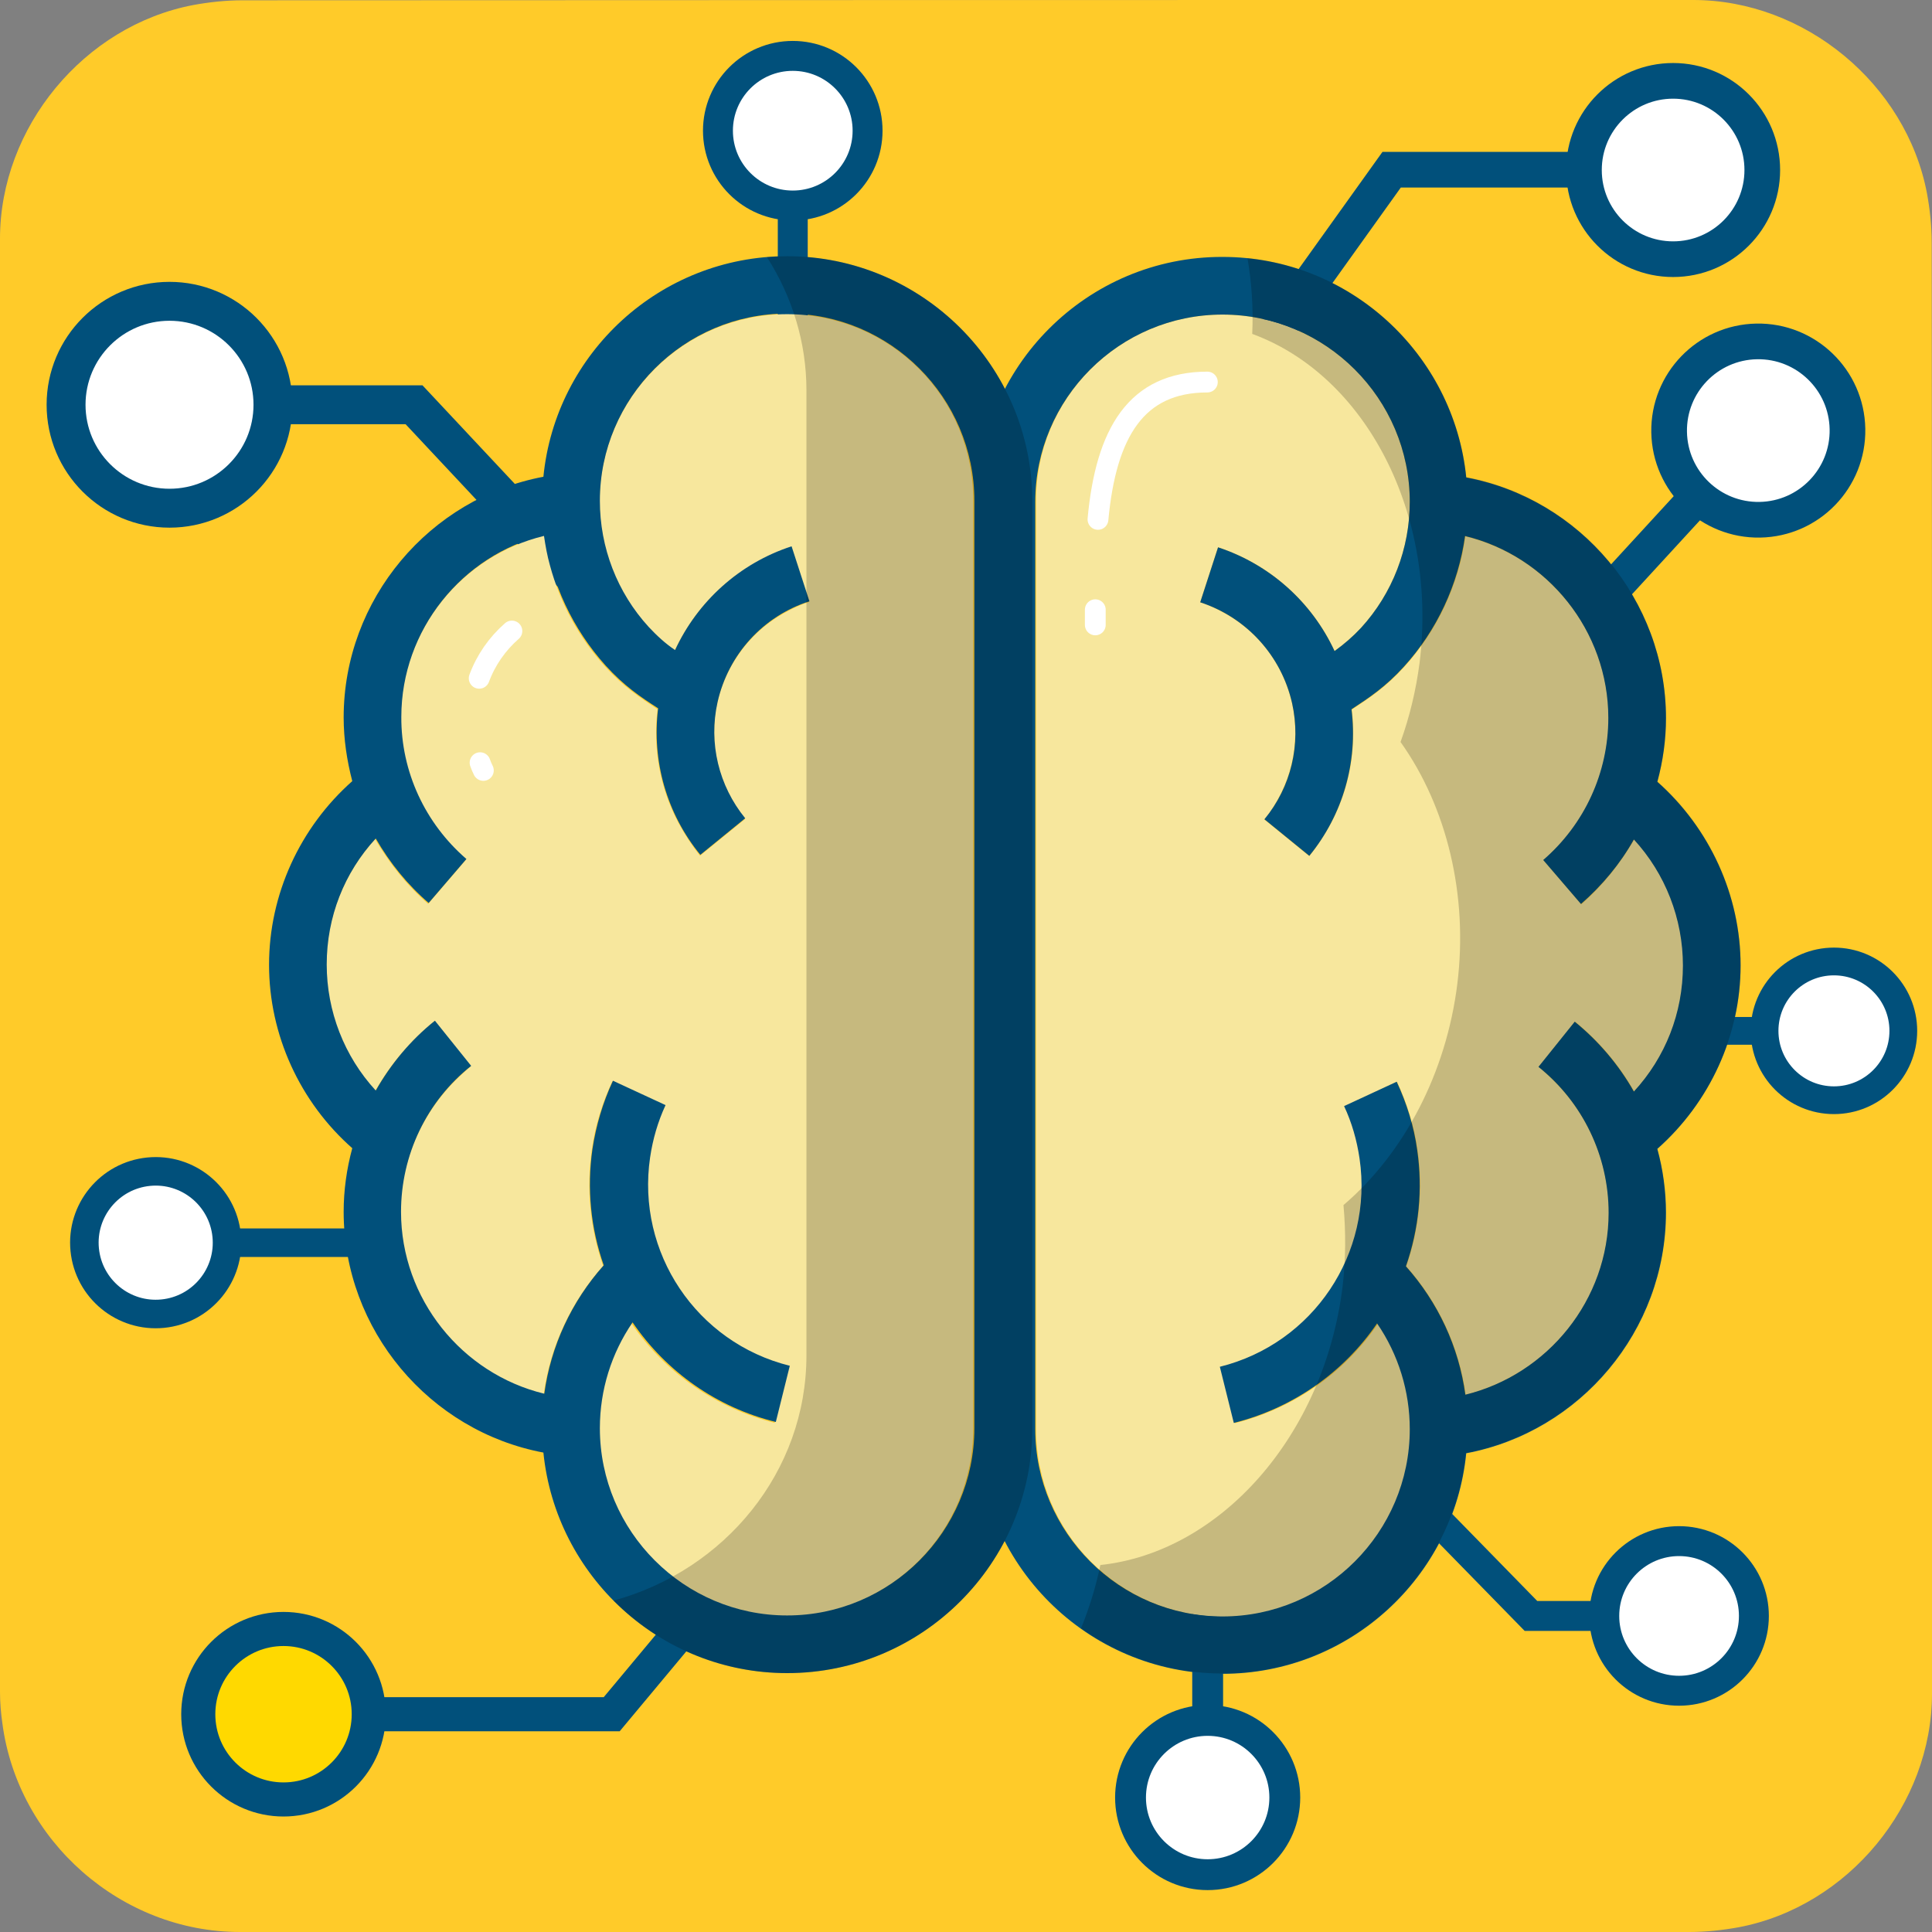 <svg xmlns="http://www.w3.org/2000/svg" viewBox="0 0 650 650" overflow="hidden" preserveAspectRatio="xMidYMid meet" id="eaf-161f4-0"><rect x="0" y="0" width="650" height="650" fill="#808080" stroke="none"/><defs><clipPath id="eaf-161f4-1"><rect x="0" y="0" width="650" height="650"></rect></clipPath></defs><g clip-path="url('#eaf-161f4-1')" style="isolation: isolate;"><g><path fill="#ffcb29" d="m650 325.1c0 81.6 0 163.1 0 244.7c0 37.4 -28.2 71.6 -65 78.6c-5.5 1 -11.1 1.6 -16.6 1.6c-162.6 0 -325.2 0 -487.7 0c-39.9 0 -74.7 -30.6 -79.9 -70.2c-0.5 -3.5 -0.8 -7 -0.8 -10.6c0 -163 0 -326 0 -488.9c0 -37.4 28.2 -71.6 65 -78.6c5.4 -1 11.1 -1.6 16.6 -1.6c162.7 -0.1 325.4 -0.1 488.1 -0.1c37.4 0 71.6 28.2 78.6 65c1 5.4 1.6 11.1 1.6 16.6c0.1 81.2 0.1 162.3 0.1 243.5l0 0z"></path><g transform="matrix(0.839 0 0 0.839 82.65 85.401)"><g><g><g><g><path fill="none" stroke="#01507b" stroke-width="12" stroke-miterlimit="20" d="m442 471.1l73.4 75.1l59.4 0"></path></g></g><g><g><ellipse fill="#fff" stroke="#01507b" stroke-width="12" stroke-miterlimit="20" rx="30" ry="30" transform="translate(574.8 546.2)"><animate keyTimes="0;0.311;0.567;0.633;0.844;0.989;1" calcMode="spline" keySplines="0.42 0 0.58 1;0 0 1 1;0.42 0 0.58 1;0.42 0 0.58 1;0.42 0 0.58 1;0 0 1 1" dur="3000ms" repeatCount="indefinite" attributeName="fill" values="#fff;#64db60;#64db60;#ff745b;#d60000;#fff;#fff"></animate></ellipse></g></g></g></g><animateTransform attributeName="transform" type="translate" from="0 0" to="0 0" calcMode="discrete" dur="3000ms" repeatCount="indefinite"></animateTransform><animateMotion keyTimes="0;0.411;1" calcMode="linear" dur="3000ms" repeatCount="indefinite" attributeName="transform" keyPoints="0;0.5;1" path="m521.5 524.461l1.101 31.343l-1.101 -31.343" additive="sum"></animateMotion><animateTransform keyTimes="0;0.322;1" calcMode="linear" dur="3000ms" repeatCount="indefinite" attributeName="transform" values="0.839 0.839;1.229 1.229;0.839 0.839" type="scale" additive="sum"></animateTransform><animateTransform attributeName="transform" type="translate" from="-523.4 -523.65" to="-523.4 -523.65" calcMode="discrete" dur="3000ms" repeatCount="indefinite" additive="sum"></animateTransform></g><g transform="matrix(0.956 0 0 0.956 -7.767 24.353)"><g><g><g><g><path fill="none" stroke="#01507b" stroke-width="12" stroke-miterlimit="20" d="m287.1 501.4l-63.7 76.4l-121.8 0"></path></g></g><g><g><ellipse fill="#ffd900" stroke="#01507b" stroke-width="12" stroke-miterlimit="20" rx="30" ry="30" transform="translate(107.9 577.8)"><animate keyTimes="0;0.267;0.533;0.667;1" calcMode="linear" dur="3000ms" repeatCount="indefinite" attributeName="fill" values="#ffd900;#ffd900;#fff;#fff;#ffd800"></animate></ellipse></g></g></g></g><animateTransform attributeName="transform" type="translate" from="0 0" to="0 0" calcMode="discrete" dur="3000ms" repeatCount="indefinite"></animateTransform><animateMotion keyTimes="0;0.322;0.522;1" calcMode="linear" dur="3000ms" repeatCount="indefinite" attributeName="transform" keyPoints="0;0.5;0.686;1" path="m166.719 554.6l57.886 0l-21.517 0.782l-36.369 -0.782" additive="sum"></animateMotion><animateTransform keyTimes="0;0.389;1" calcMode="linear" dur="3000ms" repeatCount="indefinite" attributeName="transform" values="0.956 0.956;1.306 1.306;0.956 0.956" type="scale" additive="sum"></animateTransform><animateTransform attributeName="transform" type="translate" from="-182.5 -554.6" to="-182.5 -554.6" calcMode="discrete" dur="3000ms" repeatCount="indefinite" additive="sum"></animateTransform></g><g transform="matrix(1 -0.018 0.018 1 -3.993 8.137)"><g><g><g><g><path fill="none" stroke="#01507b" stroke-width="12" stroke-miterlimit="20" d="m540 202.9l56 -58.8"></path></g></g><g><g><ellipse fill="#fff" stroke="#01507b" stroke-width="12" stroke-miterlimit="20" rx="30" ry="30" transform="translate(592.9 147.4)"></ellipse></g></g></g></g><animateTransform attributeName="transform" type="translate" from="0 0" to="0 0" calcMode="discrete" dur="3000ms" repeatCount="indefinite"></animateTransform><animateMotion keyTimes="0;0.622;1" calcMode="linear" dur="3000ms" repeatCount="indefinite" attributeName="transform" keyPoints="0;0.5;1" path="m538.886 200.284l16.485 -12.518l-16.485 12.518" additive="sum"></animateMotion><animateTransform keyTimes="0;0.411;0.678;1" calcMode="spline" keySplines="0 0 0.58 1;0.42 0 0.58 1;0.42 0 0.58 1" dur="3000ms" repeatCount="indefinite" attributeName="transform" values="-1;-19;7;-1" type="rotate" additive="sum"></animateTransform><animateTransform attributeName="transform" type="translate" from="-539.443 -201.592" to="-539.443 -201.592" calcMode="discrete" dur="3000ms" repeatCount="indefinite" additive="sum"></animateTransform></g><g transform="matrix(0.839 0 0 0.839 43.123 8.484)"><g><g><g><g><path fill="none" stroke="#01507b" stroke-width="12" stroke-miterlimit="20" d="m266.5 129.9l0 -77.6"></path></g></g><g><g><ellipse fill="#fff" stroke="#01507b" stroke-width="12" stroke-miterlimit="20" rx="30" ry="30" transform="translate(266.5 42.3)"><animate keyTimes="0;0.422;0.611;0.633;0.867;0.967;1" calcMode="spline" keySplines="0.42 0 0.58 1;0 0 1 1;0.42 0 0.58 1;0 0 1 1;0.42 0 0.58 1;0 0 1 1" dur="3000ms" repeatCount="indefinite" attributeName="fill" values="#fff;#d60000;#ff745c;#65db60;#65db60;#fff;#fff"></animate></ellipse></g></g></g></g><animateTransform attributeName="transform" type="translate" from="0 0" to="0 0" calcMode="discrete" dur="3000ms" repeatCount="indefinite"></animateTransform><animateMotion keyTimes="0;0.367;1" calcMode="linear" dur="3000ms" repeatCount="indefinite" attributeName="transform" keyPoints="0;0.52;1" path="m266.573 68.099l-0.073 38.303l0 -35.301" additive="sum"></animateMotion><animateTransform keyTimes="0;0.289;1" calcMode="linear" dur="3000ms" repeatCount="indefinite" attributeName="transform" values="0.839 0.839;1.229 1.229;0.839 0.839" type="scale" additive="sum"></animateTransform><animateTransform attributeName="transform" type="translate" from="-266.5 -71.1" to="-266.5 -71.1" calcMode="discrete" dur="3000ms" repeatCount="indefinite" additive="sum"></animateTransform></g><g transform="translate(11.4 0)"><g><g><g><g><path fill="none" stroke="#01507b" stroke-width="12" stroke-miterlimit="20" d="m404.7 129.9l52.1 -72.8l94.6 0"></path></g></g><g><g><ellipse fill="#fff" stroke="#01507b" stroke-width="12" stroke-miterlimit="20" rx="30" ry="30" transform="translate(551.5 57.2)"></ellipse></g></g></g></g><animateTransform attributeName="transform" type="translate" from="0 0" to="0 0" calcMode="discrete" dur="3000ms" repeatCount="indefinite"></animateTransform><animateMotion keyTimes="0;0.544;1" calcMode="linear" dur="3000ms" repeatCount="indefinite" attributeName="transform" keyPoints="0;0.5;1" path="m504.5 78.55l-52.9 0l52.9 0" additive="sum"></animateMotion><animateTransform attributeName="transform" type="translate" from="-493.1 -78.55" to="-493.1 -78.55" calcMode="discrete" dur="3000ms" repeatCount="indefinite" additive="sum"></animateTransform></g><g transform="matrix(0.778 0 0 0.778 150.286 76.853)"><g><g><g><g><path fill="none" stroke="#01507b" stroke-width="12" stroke-miterlimit="20" d="m541.3 347l57.3 0"></path></g></g><g><g><ellipse fill="#fff" stroke="#01507b" stroke-width="12" stroke-miterlimit="20" rx="30" ry="30" transform="translate(599.9 347)"></ellipse></g></g></g></g><animateTransform attributeName="transform" type="translate" from="0 0" to="0 0" calcMode="discrete" dur="3000ms" repeatCount="indefinite"></animateTransform><animateMotion keyTimes="0;0.644;1" calcMode="linear" dur="3000ms" repeatCount="indefinite" attributeName="transform" keyPoints="0;0.5;1" path="m606.188 347l0.939 0l-0.939 0" additive="sum"></animateMotion><animateTransform keyTimes="0;0.378;1" calcMode="linear" dur="3000ms" repeatCount="indefinite" attributeName="transform" values="0.778 0.778;0.613 0.613;0.778 0.778" type="scale" additive="sum"></animateTransform><animateTransform attributeName="transform" type="translate" from="-585.6 -347" to="-585.6 -347" calcMode="discrete" dur="3000ms" repeatCount="indefinite" additive="sum"></animateTransform></g><g transform="matrix(0.865 0 0 0.865 54.942 79.018)"><g><g><g><g><path fill="none" stroke="#01507b" stroke-width="12" stroke-miterlimit="20" d="m406.2 530.6l0 77.2"></path></g></g><g><g><ellipse fill="#fff" stroke="#01507b" stroke-width="12" stroke-miterlimit="20" rx="30" ry="30" transform="translate(406.2 607.8)"></ellipse></g></g></g></g><animateTransform attributeName="transform" type="translate" from="0 0" to="0 0" calcMode="discrete" dur="3000ms" repeatCount="indefinite"></animateTransform><animateMotion keyTimes="0;0.322;0.689;1" calcMode="spline" keySplines="0.42 0 0.58 1;0.42 0 0.58 1;0.42 0 0.58 1" dur="3000ms" repeatCount="indefinite" attributeName="transform" keyPoints="0;0.488;0.894;1" path="m406.2 584.2l2.547 23.6l0.874 -19.763l-3.421 -3.837" additive="sum"></animateMotion><animateTransform keyTimes="0;0.322;0.456;0.633;1" calcMode="linear" dur="3000ms" repeatCount="indefinite" attributeName="transform" values="0.865 0.865;0.604 0.604;0.543 0.543;0.904 0.904;0.865 0.865" type="scale" additive="sum"></animateTransform><animateTransform attributeName="transform" type="translate" from="-406.2 -584.2" to="-406.2 -584.2" calcMode="discrete" dur="3000ms" repeatCount="indefinite" additive="sum"></animateTransform></g><g transform="matrix(1.091 0 0 1.091 -10.174 -13.836)"><g><g><g><g><path fill="none" stroke="#01507b" stroke-width="12" stroke-miterlimit="20" d="m193.1 197.4l-56.1 -59.9l-75.4 0"></path></g></g><g><g><ellipse fill="#fff" stroke="#01507b" stroke-width="12" stroke-miterlimit="20" rx="31.9" ry="31.9" transform="translate(61.6 137.5)"></ellipse></g></g></g></g><animateTransform attributeName="transform" type="translate" from="0 0" to="0 0" calcMode="discrete" dur="3000ms" repeatCount="indefinite"></animateTransform><animateMotion keyTimes="0;0.467;1" calcMode="linear" dur="3000ms" repeatCount="indefinite" attributeName="transform" keyPoints="0;0.5;1" path="m111.4 151.5l29.802 21.195l-29.802 -21.195" additive="sum"></animateMotion><animateTransform keyTimes="0;0.444;1" calcMode="linear" dur="3000ms" repeatCount="indefinite" attributeName="transform" values="1.091 1.091;0.747 0.747;1.091 1.091" type="scale" additive="sum"></animateTransform><animateTransform attributeName="transform" type="translate" from="-111.4 -151.5" to="-111.4 -151.5" calcMode="discrete" dur="3000ms" repeatCount="indefinite" additive="sum"></animateTransform></g><g transform="matrix(0.8 0 0 0.8 14.704 84.174)"><g><g><g><g><path fill="none" stroke="#01507b" stroke-width="12" stroke-miterlimit="20" d="m138.7 417.4l-91.9 0"></path></g></g><g><g><ellipse fill="#fff" stroke="#01507b" stroke-width="12" stroke-miterlimit="20" rx="30" ry="30" transform="matrix(0.995 -0.099 0.099 0.995 47.098 417.387)"></ellipse></g></g></g></g><animateTransform attributeName="transform" type="translate" from="0 0" to="0 0" calcMode="discrete" dur="3000ms" repeatCount="indefinite"></animateTransform><animateMotion keyTimes="0;0.422;1" calcMode="linear" dur="3000ms" repeatCount="indefinite" attributeName="transform" keyPoints="0;0.5;1" path="m75.9 418.083l52.674 0l-52.674 0" additive="sum"></animateMotion><animateTransform keyTimes="0;0.322;1" calcMode="linear" dur="3000ms" repeatCount="indefinite" attributeName="transform" values="0.8 0.8;1.445 1.445;0.8 0.8" type="scale" additive="sum"></animateTransform><animateTransform attributeName="transform" type="translate" from="-76.494 -417.387" to="-76.494 -417.387" calcMode="discrete" dur="3000ms" repeatCount="indefinite" additive="sum"></animateTransform></g><g transform="matrix(1 0 0 1 0 0.136)"><g><g><g><g><g><path fill="#f7e79d" d="m411.3 105.7c34.7 0 63 28.3 63 63c0 15.7 -5.8 30.8 -16.4 42.4c-2.7 2.9 -5.7 5.5 -8.9 7.8c-7.7 -16.6 -21.9 -29.2 -39.2 -34.9l-6 18.5c2.3 0.7 4.5 1.7 6.6 2.8c12.4 6.2 21.3 17.7 24.3 31.2c2.5 11.3 0.6 23.2 -5.3 33.2c-1.2 2.1 -2.5 4 -4 5.9l15.1 12.3c2.8 -3.5 5.2 -7.2 7.3 -11.1c6.2 -11.7 8.6 -25 7 -38.2c6.1 -4 11.5 -7.6 17.6 -14.3c8.8 -9.7 15.2 -21.4 18.6 -34.1c0.9 -3.2 1.5 -6.5 2 -9.9c27.7 6.7 48.2 31.9 48.2 61.2c0 16.9 -6.8 33.1 -18.9 44.9c-1 1 -2 2 -3 2.9l12.7 14.8c5.6 -4.9 10.5 -10.5 14.6 -16.7c1.1 -1.7 2.2 -3.3 3.2 -5.1c10.6 11.5 16.5 26.7 16.5 42.4c0 16 -5.9 30.9 -16.5 42.4c-5.1 -9 -11.9 -17 -19.9 -23.5l-6.1 7.6l-6.1 7.6c1 0.8 2 1.8 3 2.7c13.1 11.9 20.6 28.8 20.6 46.4c0 29.3 -20.5 54.4 -48.2 61.2c-2.2 -16.1 -9.2 -31.1 -20 -43.2c4.4 -12.6 5.7 -26 3.8 -39.1c-1.1 -8 -3.5 -15.7 -6.9 -23l-13.4 6.3l-4.2 2c2.6 5.6 4.3 11.5 5.2 17.6c4.2 28.8 -11.8 56.7 -38.8 67.4c-2.6 1.1 -5.4 2 -8.1 2.7l4.7 18.9c19.6 -4.9 36.8 -16.8 48.2 -33.5c7.2 10.5 11 22.9 11 35.6c0 34.7 -28.3 63 -63 63c-34.7 0 -63 -28.3 -63 -63l0 -312.1c-0.3 -34.8 28 -63 62.7 -63l0 0z"></path></g></g><g><g><path fill="#01507b" d="m328.8 168.7l0 311.8c0 45.5 37 82.5 82.5 82.5c42.7 0 77.9 -32.6 82 -74.2c38.3 -7.2 67.2 -41.2 67.2 -81c0 -7.2 -1 -14.5 -2.9 -21.4c17.6 -15.6 28 -38.1 28 -61.7c0 -23.6 -10.4 -46.2 -28 -61.8c1.9 -7 2.9 -14.2 2.9 -21.4c0 -39.8 -28.9 -73.8 -67.2 -81c-4.2 -41.6 -39.4 -74.2 -82 -74.2c-45.5 -0.1 -82.5 36.9 -82.5 82.4zm19.5 0c0 -34.7 28.3 -63 63 -63c34.7 0 63 28.3 63 63c0 15.7 -5.8 30.8 -16.4 42.4c-2.7 2.9 -5.7 5.5 -8.9 7.8c-7.7 -16.6 -21.9 -29.2 -39.2 -34.9l-6 18.5c15.6 5.1 27.3 18 30.9 33.9c3.1 13.8 -0.3 28.2 -9.3 39.1l15.1 12.3c11.3 -13.8 16.4 -31.6 14.2 -49.3c6.1 -4 11.5 -7.6 17.6 -14.3c11.1 -12.2 18.3 -27.6 20.6 -44c27.7 6.7 48.2 31.9 48.2 61.2c0 18.4 -8 35.8 -21.9 47.8l12.7 14.8c7.1 -6.2 13.2 -13.5 17.8 -21.7c10.6 11.5 16.5 26.7 16.5 42.4c0 16 -5.9 30.9 -16.5 42.4c-5.1 -9 -11.9 -17 -19.9 -23.5l-12.2 15.2c14.9 11.9 23.6 30 23.6 49.1c0 29.3 -20.5 54.4 -48.2 61.2c-2.2 -16.1 -9.2 -31.1 -20 -43.2c4.4 -12.6 5.7 -26 3.8 -39.1c-1.1 -8 -3.5 -15.7 -6.9 -23l-17.7 8.2c2.6 5.5 4.3 11.5 5.2 17.6c4.7 32 -15.6 62.3 -47 70.1l4.7 18.9c19.6 -4.9 36.8 -16.8 48.2 -33.5c7.2 10.5 11 22.9 11 35.6c0 34.7 -28.3 63 -63 63c-34.7 0 -63 -28.3 -63 -63l0 -312l0 0z"></path></g></g><g><g><path fill="#000" d="m585.6 324.6c0 -23.6 -10.4 -46.2 -28 -61.8c1.9 -7 2.9 -14.2 2.9 -21.4c0 -39.8 -28.9 -73.8 -67.2 -81c-3.9 -38.8 -34.8 -69.7 -73.6 -73.7c1.4 8.2 2 16.7 1.6 25.5c38.2 14 62.5 60.5 56.3 110.7c-1.2 9.1 -3.3 18 -6.4 26.6c15.6 21.9 22.8 51.6 19.1 81.4c-3.7 29.8 -17.8 56.9 -38.3 74.4c0.8 9 0.8 18.1 -0.3 27.4c-6.2 50.2 -41.1 89.4 -81.5 93.7c-1.5 7.3 -3.7 14.4 -6.5 21.3c13.9 9.9 30.5 15.2 47.5 15.2c42.7 0 77.9 -32.6 82 -74.2c38.3 -7.2 67.2 -41.2 67.2 -81c0 -7.2 -1 -14.5 -2.9 -21.4c17.7 -15.5 28.1 -38.1 28.1 -61.7l0 0z" opacity="0.2"></path></g></g></g></g></g><g><g><path fill="none" stroke="#fff" stroke-width="7" stroke-linecap="round" stroke-miterlimit="20" d="m368.5 205l0 5.1"></path></g></g><g><g><path fill="none" stroke="#fff" stroke-width="7" stroke-linecap="round" stroke-miterlimit="20" d="m406.2 128.4c-23.9 0 -34.1 17 -36.8 46.2"></path></g></g><animateTransform attributeName="transform" type="translate" from="339.607 324.5" to="339.607 324.5" calcMode="discrete" dur="3000ms" repeatCount="indefinite"></animateTransform><animateTransform keyTimes="0;0.478;0.756;1" calcMode="spline" keySplines="0.42 0 0.58 1;0.42 0 0.58 1;0.42 0 0.58 1" dur="3000ms" repeatCount="indefinite" attributeName="transform" values="1 1;1.2 1.089;1.089 0.936;1 1" type="scale" additive="sum"></animateTransform><animateTransform attributeName="transform" type="translate" from="-339.607 -324.5" to="-339.607 -324.5" calcMode="discrete" dur="3000ms" repeatCount="indefinite" additive="sum"></animateTransform></g><g transform="matrix(1 0 0 1 -1.481 0)"><g><g><path fill="#f7e79d" d="m266.2 105.7c-34.7 0 -63 28.3 -63 63c0 15.7 5.8 30.8 16.4 42.4c3 3.3 5.8 5.6 8.9 7.8c7.7 -16.6 21.9 -29.2 39.2 -34.9l6 18.5c-2.3 0.7 -4.4 1.7 -6.6 2.8c-12.4 6.2 -21.3 17.7 -24.3 31.2c-2.5 11.3 -0.6 23.2 5.3 33.2c1.2 2 2.5 4 4 5.9l-15.1 12.3c-2.8 -3.5 -5.2 -7.2 -7.3 -11.1c-6.2 -11.7 -8.6 -25 -7 -38.2c-6.1 -4 -11.5 -7.6 -17.6 -14.3c-8.8 -9.7 -15.2 -21.4 -18.6 -34.1c-0.9 -3.2 -1.5 -6.5 -2 -9.9c-27.7 6.7 -48.2 31.9 -48.2 61.2c0 17 6.9 33.1 18.9 44.9c1 1 2 2 3 2.9l-12.7 14.8c-5.6 -4.9 -10.5 -10.5 -14.6 -16.7c-1.1 -1.6 -2.2 -3.3 -3.2 -5.1c-10.6 11.5 -16.5 26.7 -16.5 42.4c0 16 5.9 30.9 16.5 42.4c5.1 -9 11.9 -17 19.9 -23.5l6.1 7.6l6.1 7.6c-1 0.8 -2 1.8 -3 2.7c-13.1 11.9 -20.6 28.8 -20.6 46.4c0 29.3 20.5 54.4 48.2 61.2c2.2 -16.1 9.2 -31.1 20 -43.2c-4.4 -12.6 -5.7 -26 -3.8 -39.1c1.1 -8 3.5 -15.7 6.9 -23l13.4 6.3l4.2 2c-2.6 5.6 -4.3 11.5 -5.2 17.6c-4.2 28.8 11.8 56.7 38.8 67.4c2.6 1.1 5.3 2 8.1 2.7l-4.7 18.9c-19.6 -4.9 -36.8 -16.8 -48.2 -33.5c-7.2 10.5 -11 22.9 -11 35.6c0 34.7 28.3 63 63 63c34.7 0 63 -28.3 63 -63l0 -312.1c0.3 -34.8 -27.9 -63 -62.7 -63z"></path></g></g><g><g><path fill="#01507b" d="m266.3 86.2c-42.7 0 -77.9 32.6 -82 74.2c-38.3 7.2 -67.2 41.2 -67.2 81c0 7.3 1.1 14.5 2.9 21.4c-17.6 15.6 -28 38.1 -28 61.8c0 23.6 10.4 46.2 28 61.7c-1.9 7 -2.9 14.2 -2.9 21.4c0 39.8 28.9 73.8 67.2 81c4.2 41.6 39.4 74.2 82 74.2c45.5 0 82.5 -37 82.5 -82.5l0 -311.7c0 -45.5 -37 -82.5 -82.5 -82.5zm63 394.3c0 34.7 -28.3 63 -63 63c-34.7 0 -63 -28.3 -63 -63c0 -12.9 3.9 -25.2 11 -35.6c11.4 16.7 28.5 28.7 48.2 33.5l4.7 -18.9c-31.4 -7.8 -51.7 -38.1 -47 -70.1c0.9 -6.1 2.6 -12 5.2 -17.6l-17.7 -8.2c-3.4 7.3 -5.7 15.1 -6.9 23c-1.9 13.2 -0.6 26.6 3.8 39.1c-10.8 12.1 -17.8 27.1 -20 43.2c-27.7 -6.7 -48.2 -31.9 -48.2 -61.2c0 -19.1 8.6 -37.2 23.6 -49.1l-12.2 -15.2c-8.1 6.5 -14.8 14.5 -19.9 23.5c-10.6 -11.5 -16.5 -26.7 -16.5 -42.4c0 -16 5.9 -30.9 16.5 -42.4c4.7 8.2 10.7 15.6 17.8 21.7l12.7 -14.8c-13.9 -12 -22 -29.4 -21.9 -47.8c0 -29.3 20.5 -54.5 48.2 -61.2c2.3 16.4 9.5 31.7 20.6 44c6.1 6.7 11.5 10.4 17.6 14.3c-2.2 17.7 2.9 35.5 14.2 49.3l15.1 -12.3c-8.9 -10.9 -12.4 -25.3 -9.3 -39.1c3.6 -16 15.3 -28.9 30.9 -33.9l-6 -18.5c-17.5 5.7 -31.6 18.5 -39.2 34.9c-3.3 -2.2 -6.2 -4.9 -8.9 -7.8c-10.6 -11.6 -16.4 -26.7 -16.4 -42.4c0 -34.7 28.3 -63 63 -63c34.7 0 63 28.3 63 63l-0 312l0 0z"></path></g></g><g><g><path fill="#000" d="m266.3 86.2c-2.3 0 -4.5 0.1 -6.8 0.3c8.6 13.4 13.3 28.9 13.3 44.8l0 324.7c0 39.2 -27.5 72.3 -64.9 82.5c15.4 15.6 36.4 24.4 58.4 24.4c45.5 0 82.5 -37 82.5 -82.5l0 -311.7c0 -45.5 -37 -82.5 -82.5 -82.5z" opacity="0.2"></path></g></g><g><g><path fill="none" stroke="#fff" stroke-width="7" stroke-linecap="round" stroke-miterlimit="20" d="m162.7 228.2c2.3 -6.2 6.1 -11.6 11 -15.9"></path></g></g><g><g><path fill="none" stroke="#fff" stroke-width="7" stroke-linecap="round" stroke-miterlimit="20" d="m164.1 259.2c-0.4 -0.8 -0.8 -1.7 -1.1 -2.6"></path></g></g><animateTransform attributeName="transform" type="translate" from="345.692 325" to="345.692 325" calcMode="discrete" dur="3000ms" repeatCount="indefinite"></animateTransform><animateTransform keyTimes="0;0.289;0.5;1" calcMode="spline" keySplines="0.42 0 0.58 1;0.42 0 0.58 1;0.42 0 0.58 1" dur="3000ms" repeatCount="indefinite" attributeName="transform" values="1 1;0.905 0.804;0.85 0.85;1 1" type="scale" additive="sum"></animateTransform><animateTransform attributeName="transform" type="translate" from="-347.173 -325" to="-347.173 -325" calcMode="discrete" dur="3000ms" repeatCount="indefinite" additive="sum"></animateTransform></g></g></g></svg>